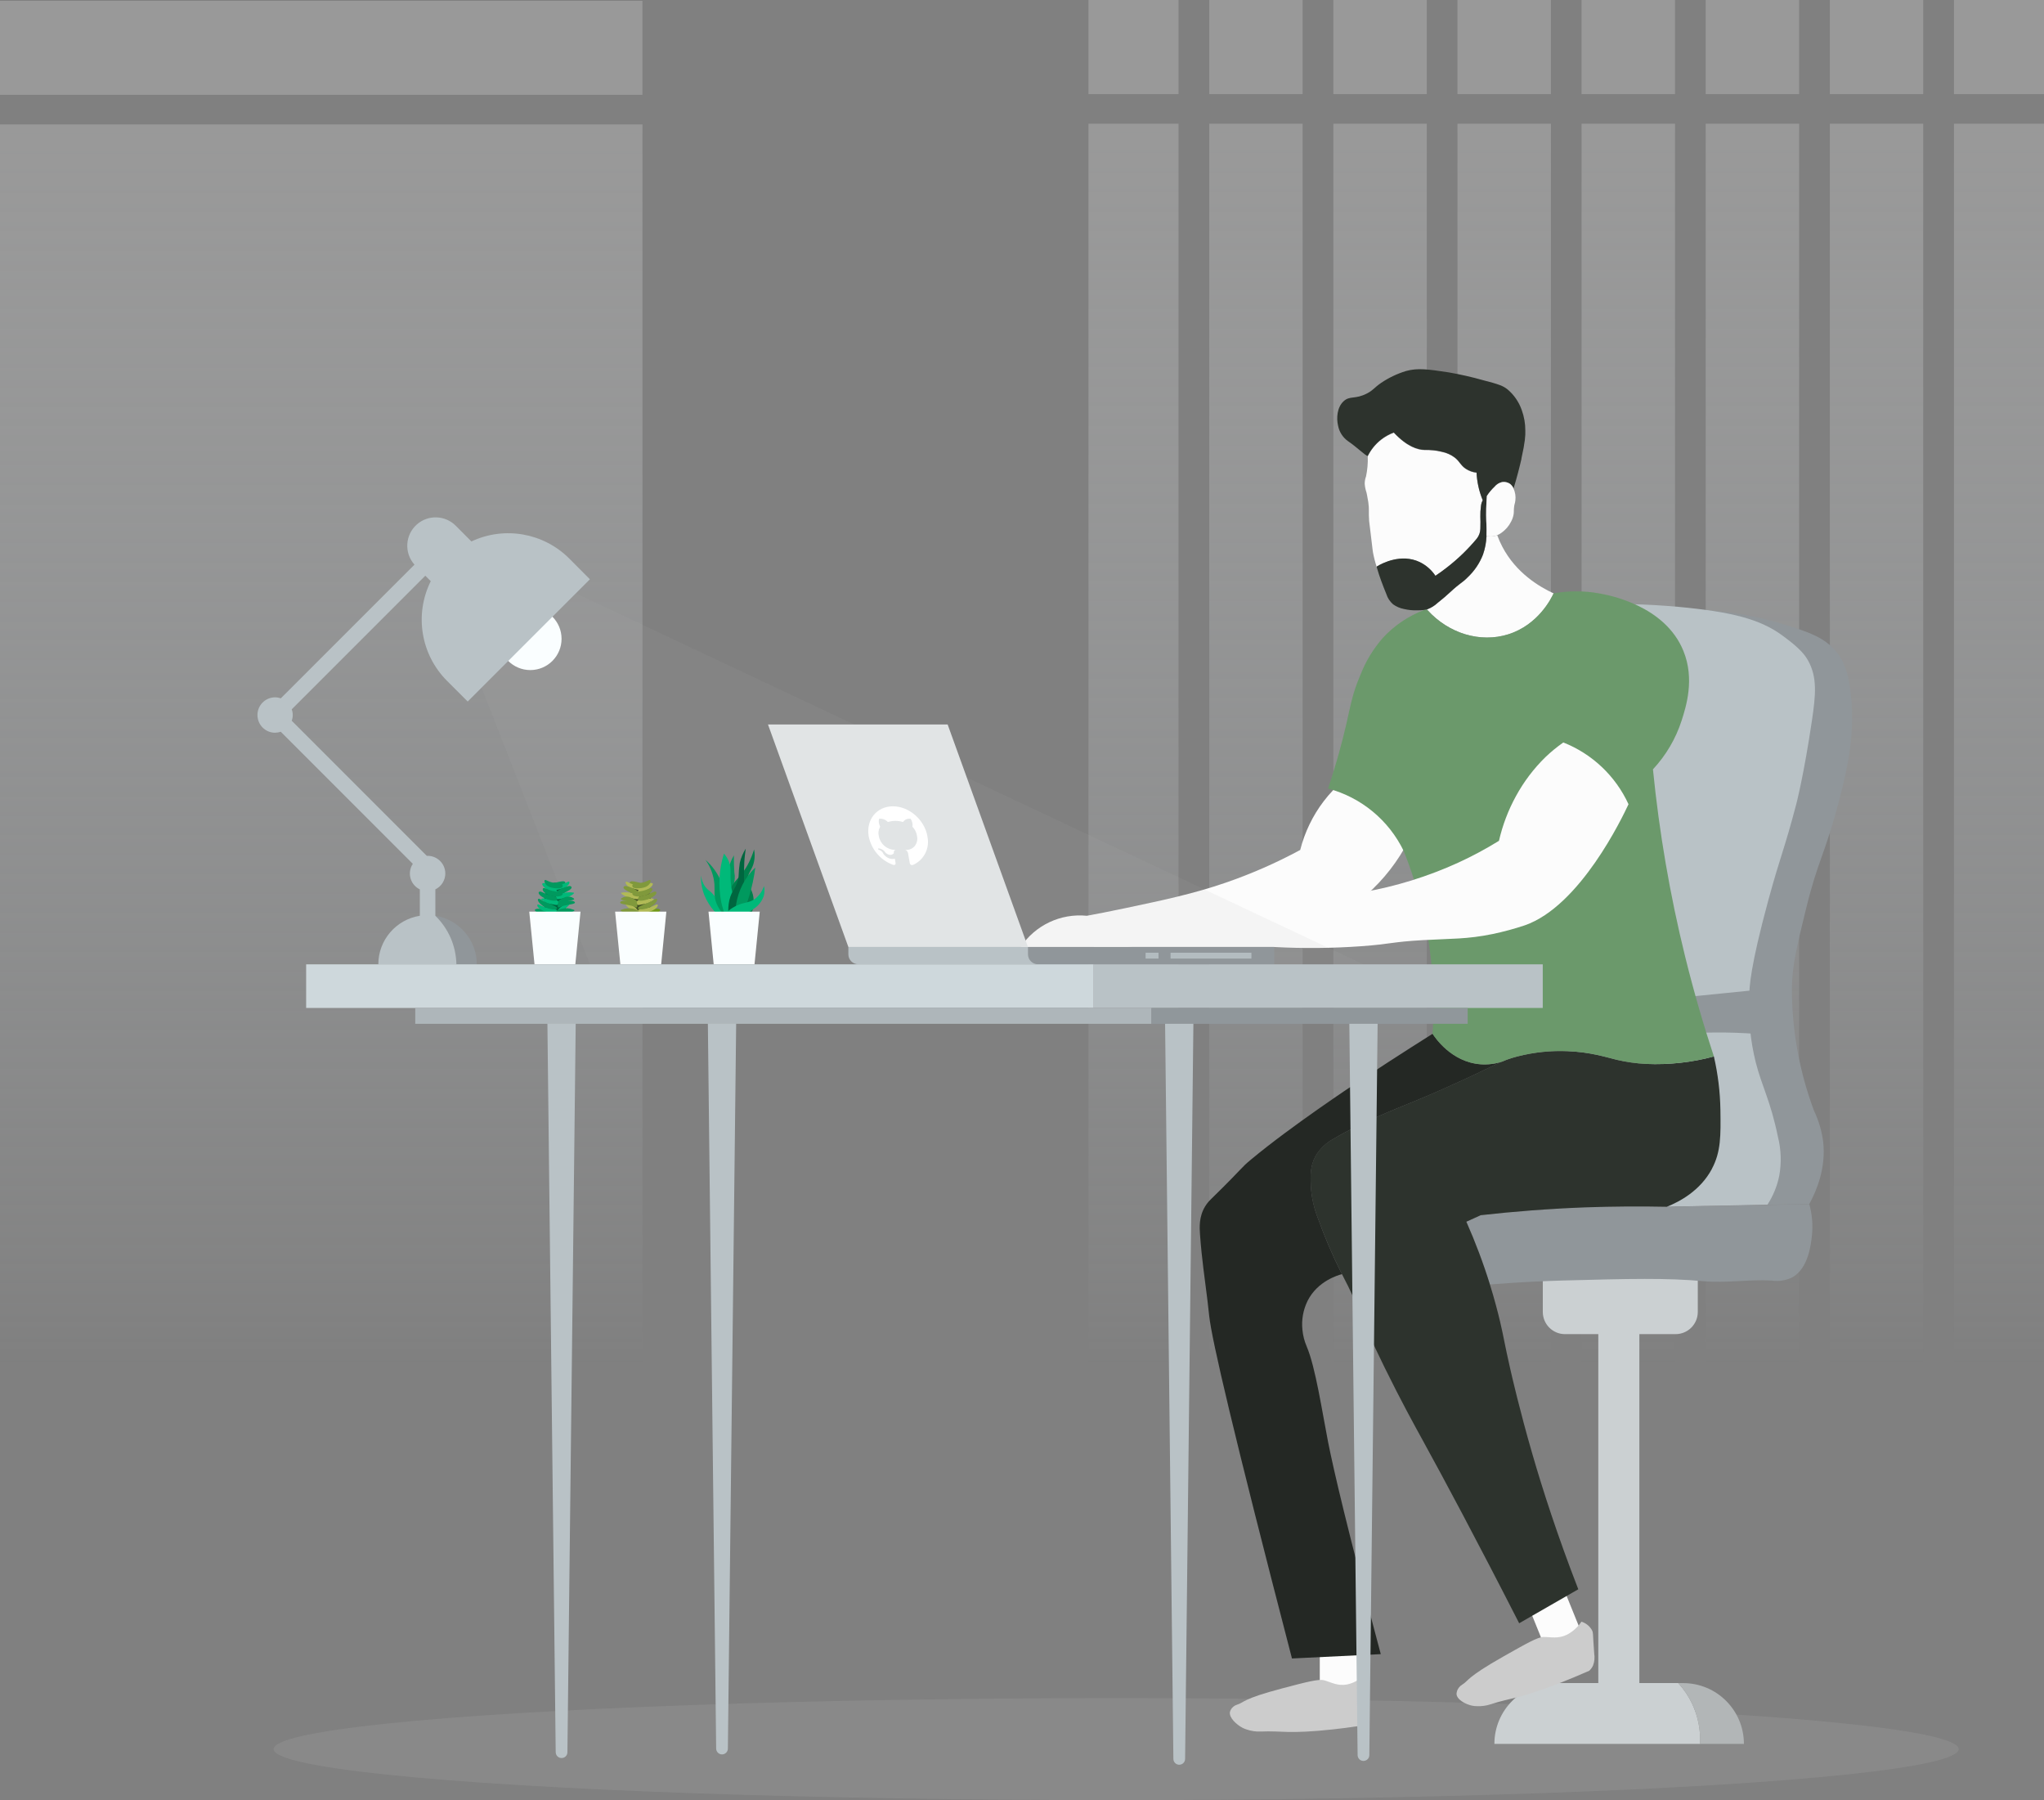 <?xml version="1.0" encoding="UTF-8"?>
<svg id="illustration" xmlns="http://www.w3.org/2000/svg" xmlns:xlink="http://www.w3.org/1999/xlink" viewBox="0 0 429.03 377.73">
  <rect x="0" y="0" width="429.03" height="377.73" fill="#808080" stroke="none"/>
  <defs>
    <style>
      .cls-1 {
        fill: #80993c;
      }

      .cls-2 {
        fill: #fafeff;
      }

      .cls-3 {
        fill: url(#Degradado_sin_nombre_12-3);
      }

      .cls-4 {
        fill: #ced8dc;
      }

      .cls-5 {
        fill: url(#Degradado_sin_nombre_12-4);
      }

      .cls-6 {
        fill: #fcfcfc;
      }

      .cls-7 {
        fill: #b2b6b7;
      }

      .cls-8 {
        fill: #b9c2c6;
      }

      .cls-9 {
        fill: url(#Degradado_sin_nombre_11);
      }

      .cls-10 {
        fill: url(#Degradado_sin_nombre_12-8);
      }

      .cls-11 {
        fill: #90969a;
      }

      .cls-12 {
        fill: #242824;
      }

      .cls-13 {
        fill: #007f4b;
      }

      .cls-14 {
        fill: #fff;
      }

      .cls-15 {
        fill: #2d332d;
      }

      .cls-16 {
        opacity: .5;
      }

      .cls-16, .cls-17, .cls-18 {
        fill: #b2b2b2;
        isolation: isolate;
      }

      .cls-19 {
        fill: #b1ba56;
      }

      .cls-20 {
        fill: #6b996b;
      }

      .cls-21 {
        fill: #00663f;
      }

      .cls-22 {
        fill: #00995e;
      }

      .cls-17 {
        opacity: .2;
      }

      .cls-18 {
        opacity: .1;
      }

      .cls-23 {
        fill: #719919;
      }

      .cls-24 {
        fill: url(#Degradado_sin_nombre_12-5);
      }

      .cls-25 {
        fill: #ccc;
      }

      .cls-26 {
        fill: url(#Degradado_sin_nombre_12-2);
      }

      .cls-27 {
        fill: url(#Degradado_sin_nombre_12-7);
      }

      .cls-28 {
        fill: #00b979;
      }

      .cls-29 {
        fill: #b3bcc0;
      }

      .cls-30 {
        fill: #aeb6ba;
      }

      .cls-31 {
        fill: #404f23;
      }

      .cls-32 {
        fill: #e1e4e5;
      }

      .cls-33 {
        fill: #90979b;
      }

      .cls-34 {
        fill: url(#Degradado_sin_nombre_12-6);
      }

      .cls-35 {
        fill: #cbd0d2;
      }

      .cls-36 {
        fill: url(#Degradado_sin_nombre_12);
      }
    </style>
    <linearGradient id="Degradado_sin_nombre_11" data-name="Degradado sin nombre 11" x1="67.42" y1="333.61" x2="67.42" y2="73.05" gradientTransform="translate(0 359.72) scale(1 -1)" gradientUnits="userSpaceOnUse">
      <stop offset="0" stop-color="#b2b2b2" stop-opacity=".5"/>
      <stop offset="1" stop-color="#dae1e5" stop-opacity="0"/>
    </linearGradient>
    <linearGradient id="Degradado_sin_nombre_12" data-name="Degradado sin nombre 12" x1="237.92" y1="333.76" x2="237.92" y2="73.05" gradientTransform="translate(0 359.72) scale(1 -1)" gradientUnits="userSpaceOnUse">
      <stop offset="0" stop-color="#b2b2b2" stop-opacity=".5"/>
      <stop offset="1" stop-color="#dae1e5" stop-opacity="0"/>
    </linearGradient>
    <linearGradient id="Degradado_sin_nombre_12-2" data-name="Degradado sin nombre 12" x1="263.62" x2="263.62" xlink:href="#Degradado_sin_nombre_12"/>
    <linearGradient id="Degradado_sin_nombre_12-3" data-name="Degradado sin nombre 12" x1="289.68" x2="289.68" xlink:href="#Degradado_sin_nombre_12"/>
    <linearGradient id="Degradado_sin_nombre_12-4" data-name="Degradado sin nombre 12" x1="315.73" x2="315.73" xlink:href="#Degradado_sin_nombre_12"/>
    <linearGradient id="Degradado_sin_nombre_12-5" data-name="Degradado sin nombre 12" x1="341.78" x2="341.78" xlink:href="#Degradado_sin_nombre_12"/>
    <linearGradient id="Degradado_sin_nombre_12-6" data-name="Degradado sin nombre 12" x1="367.83" x2="367.83" xlink:href="#Degradado_sin_nombre_12"/>
    <linearGradient id="Degradado_sin_nombre_12-7" data-name="Degradado sin nombre 12" x1="393.88" x2="393.88" xlink:href="#Degradado_sin_nombre_12"/>
    <linearGradient id="Degradado_sin_nombre_12-8" data-name="Degradado sin nombre 12" x1="419.58" x2="419.58" xlink:href="#Degradado_sin_nombre_12"/>
  </defs>
  <g>
    <rect class="cls-9" y="26.11" width="134.85" height="260.56"/>
    <rect class="cls-16" y=".17" width="134.85" height="19.73"/>
  </g>
  <g>
    <rect class="cls-36" x="228.47" y="25.96" width="18.9" height="260.71"/>
    <rect class="cls-26" x="253.82" y="25.96" width="19.6" height="260.71"/>
    <rect class="cls-3" x="279.87" y="25.96" width="19.61" height="260.71"/>
    <rect class="cls-5" x="305.92" y="25.96" width="19.61" height="260.71"/>
    <rect class="cls-24" x="331.97" y="25.96" width="19.61" height="260.71"/>
    <rect class="cls-34" x="358.02" y="25.96" width="19.61" height="260.71"/>
    <rect class="cls-27" x="384.08" y="25.96" width="19.6" height="260.71"/>
    <rect class="cls-10" x="410.13" y="25.96" width="18.9" height="260.71"/>
    <rect class="cls-16" x="228.47" width="18.9" height="19.75"/>
    <rect class="cls-16" x="253.82" width="19.6" height="19.75"/>
    <rect class="cls-16" x="279.87" width="19.61" height="19.75"/>
    <rect class="cls-16" x="305.92" width="19.61" height="19.75"/>
    <rect class="cls-16" x="331.97" width="19.61" height="19.75"/>
    <rect class="cls-16" x="358.02" width="19.61" height="19.75"/>
    <rect class="cls-16" x="384.08" width="19.6" height="19.75"/>
    <rect class="cls-16" x="410.13" width="18.9" height="19.75"/>
  </g>
  <ellipse class="cls-17" cx="234.28" cy="367.04" rx="176.84" ry="10.7"/>
  <g>
    <path class="cls-35" d="M323.82,266.8h32.54v8.5c0,2.58-2.09,4.66-4.66,4.66h-23.21c-2.58,0-4.66-2.09-4.66-4.66v-8.5h0Z"/>
    <path class="cls-11" d="M358.85,128.1c5.05.35,10.04,1.26,14.89,2.72,5.77,1.75,9.4,2.9,11.98,6.31,1.3,1.72,2.36,4.04,2.83,9.23.69,7.52-.49,13.91-2.56,21.76-3.08,11.65-4.35,12.17-6.86,22.4-2,8.13-2.99,12.19-3.02,17.09.03,8.71,1.6,17.35,4.66,25.5.99,2.08,1.64,4.3,1.92,6.58.57,5.39-1.31,9.99-2.93,12.98l-8.78.14-11.79-45.66c-2.65-24.68-5.3-49.36-7.95-74.04l7.6-5.01Z"/>
    <path class="cls-8" d="M331.78,126.94c6.86-.36,13.73-.22,20.57.41,11.08,1.03,17.11,2.57,21.8,6.03,2.84,2.1,4.4,3.51,5.35,5.21,1.96,3.53,1.63,7.15.82,12.61-1.7,11.5-3.29,17.55-3.29,17.55-2.61,9.93-3.23,10.48-5.9,20.29-3.73,13.75-3.94,17.94-3.98,20.16-.2,4.61.26,9.23,1.37,13.71,1.34,5.22,3.08,7.99,4.66,15.63.68,2.69.77,5.5.27,8.23-.44,2.15-1.28,4.19-2.47,6.03l-21.12.41c-6.03-42.1-12.07-84.19-18.1-126.29Z"/>
    <path class="cls-11" d="M380.32,259.26c-.2,1.83-.72,6.86-4.11,8.78-1.36.67-2.89.9-4.39.67-4.7-.27-9.43.56-14.13.15-7.97-.72-15.4-.53-29.75-.15-3.64.11-8.84.32-15.2.83-1.4-4.48-3.05-8.88-4.95-13.17,1.01-.45,2.01-.91,3.02-1.37,6.84-.77,14.17-1.35,21.94-1.64,5.97-.22,11.69-.25,17.13-.13l29.89-.55c.59,2.14.78,4.38.55,6.59Z"/>
    <rect class="cls-35" x="335.48" y="278.32" width="8.62" height="74.87"/>
    <path class="cls-35" d="M356.83,365.94h-43.16c0-7.04,5.71-12.75,12.76-12.76h25.83c1.18,1.29,2.17,2.76,2.92,4.34,1.23,2.63,1.8,5.52,1.66,8.41Z"/>
    <path class="cls-7" d="M356.83,365.94c.14-2.9-.43-5.79-1.66-8.41-.75-1.58-1.73-3.05-2.92-4.34h1.05c7.04,0,12.75,5.71,12.74,12.76h-9.22Z"/>
    <path class="cls-11" d="M367.63,207.84l-28.87,2.91c-4.76.48-8.61,4.08-9.42,8.79-.55,3.19-1.03,6.56-1.41,10.09-.93,8.74-1.11,17.55-.55,26.33l9.05-.27c-1.25-7.98-1.62-16.07-1.1-24.13.19-2.87.48-5.61.85-8.19.3-2.06,1.81-3.73,3.83-4.23,3.87-.98,7.81-1.69,11.78-2.11,5.63-.47,11.3-.49,16.93-.07-1.01-2.83-.09-6.28-1.1-9.12Z"/>
  </g>
  <g>
    <rect class="cls-6" x="277.02" y="345.19" width="9.16" height="11.61"/>
    <rect class="cls-6" x="322.1" y="334.85" width="8.25" height="9.15" transform="translate(-103.47 147.09) rotate(-22.02)"/>
    <path class="cls-25" d="M277.94,352.6c-1.14-.32-3.69.35-8.79,1.69-8.56,2.25-7.95,2.97-9.51,3.43-.28.08-.54.22-.76.41-.35.28-.6.67-.72,1.1-.23,1.2,1.38,2.68,2.65,3.34.24.12.5.23.76.32,1.02.36,2.1.52,3.18.46,4.21-.2,5.66.58,15.12-.46,1.42-.16,3.47-.4,5.95-.78.13-3.49.25-6.98.38-10.47-.95.91-2.13,1.54-3.41,1.83-2,.39-3.32-.44-4.85-.87Z"/>
    <path class="cls-25" d="M334.62,346.99c-.33-4.18-.13-4.35-.54-5.03-.49-.8-1.25-1.39-2.14-1.66-.76,1.14-1.8,2.08-3.02,2.72-1.9.93-3.36.48-4.95.49-1.19,0-3.58,1.36-8.35,4.06-8.02,4.54-7.28,5.08-8.73,5.95-.26.16-.49.36-.67.61-.29.36-.46.8-.5,1.27,0,1.23,1.88,2.23,3.26,2.52.27.05.54.09.81.1,1.09.07,2.19-.07,3.23-.43,4.11-1.35,5.7-.99,14.83-4.6,1.37-.54,3.35-1.34,5.72-2.39.35-.32.63-.7.82-1.14.29-.79.37-1.64.23-2.47Z"/>
    <path class="cls-15" d="M359.33,245.28c-2.47,4.62-6.82,6.89-9.46,7.95-5.45-.11-11.16-.09-17.13.13-7.78.29-15.1.87-21.94,1.64-1.01.47-2.01.92-3.02,1.37,1.9,4.29,3.56,8.69,4.95,13.17.94,3.03,1.64,5.69,2.17,7.95.76,3.24.88,4.42,2.06,9.6.34,1.51,2.02,8.85,4.66,17.96,2.15,7.43,5.26,17.12,9.66,28.45-.81.47-1.63.93-2.44,1.4-2.4,1.39-4.81,2.77-7.22,4.15-.91.54-1.83,1.05-2.75,1.58-9.15-17.91-15.76-30.23-20.2-38.31-1.84-3.35-4.59-8.33-8.05-15.37-6.06-12.33-4.82-11.72-8.95-19.59h-.01c-.07-.13-.15-.28-.22-.43-1.82-3.65-3.42-7.41-4.8-11.25-.87-2.19-1.38-4.5-1.51-6.86-.1-1.88-.18-4.04.96-6.17.91-1.57,2.24-2.86,3.84-3.7,6.1-3.58,12.82-6.17,17.15-7.95,3.18-1.31,6.33-2.71,8.56-3.73,1.96-.88,3.23-1.48,3.23-1.48,3.12-1.46,4.83-2.35,6.35-3,.02,0,.03,0,.05-.01.5-.22.98-.4,1.48-.58.01,0,.02-.01.04-.01.52-.17,1.07-.34,1.68-.5,3.49-.9,7.09-1.27,10.69-1.1,4.72.2,7.73,1.2,10.14,1.79,2.06.49,4.16.78,6.27.88,4.77.2,9.55-.32,14.17-1.57.85,3.69,1.31,7.45,1.37,11.23.07,5.34.13,8.76-1.79,12.35Z"/>
    <path class="cls-12" d="M315.23,222.8c-1.52.65-3.24,1.55-6.35,3,0,0-1.26.6-3.23,1.48-2.23,1.02-5.38,2.42-8.56,3.73-4.33,1.78-11.05,4.37-17.15,7.95-1.6.85-2.93,2.13-3.84,3.7-1.14,2.13-1.05,4.29-.96,6.17.13,2.35.64,4.67,1.51,6.86,1.37,3.84,2.97,7.6,4.8,11.25.07.15.15.29.22.43-.77.21-5.1,1.42-7.21,5.6-.92,1.87-1.3,3.96-1.09,6.03.11,1.23.42,2.44.91,3.57,1.85,4.34,3.25,13.76,4.48,20.02,1.19,6,4,18.07,11.06,44.52-6.22.31-12.43.61-18.64.91-12.35-47.55-16.83-66.89-17.37-71.85-.05-.43-.16-1.52-.37-3.29-.56-4.61-1.19-8.62-1.56-13.81-.11-1.45-.25-3.78,1.09-5.94.33-.54.73-1.03,1.19-1.47,7.53-7.38,6.02-6.34,8.5-8.4,8.41-7,21.76-15.82,21.76-15.82,4.19-2.77,9.71-6.37,16.28-10.51.45.71,3.9,5.94,10.06,6.4,1.51.11,3.03-.07,4.48-.54Z"/>
    <path class="cls-6" d="M282.05,163.73c-1.56,1.3-2.97,2.78-4.2,4.39-2.32,3.04-4,6.53-4.94,10.24-5.01,2.71-10.24,5-15.63,6.86-6.75,2.32-12.8,3.6-20.84,5.3-3.48.74-6.37,1.29-8.32,1.65-5.49-.55-10.83,1.97-13.89,6.56h22.58l50-10.95c3.65-3.22,6.66-7.09,8.87-11.43l-13.62-12.62Z"/>
    <path class="cls-6" d="M326.11,124.52c-.48,1.02-3.2,6.6-9.51,8.59-5.86,1.85-12.53-.15-16.97-5.08h-.01s-.09-.09-.13-.15c.07-.02.16-.05.23-.07.76-.3,1.46-.75,2.06-1.31,1.1-.9,1.66-1.34,2.48-2.11,2.44-2.26,2.56-1.96,3.8-3.23,1.42-1.33,2.52-2.97,3.23-4.78.44-1.26.69-2.58.74-3.91.56.14,1.14.14,1.7.02.18-.05.36-.1.54-.17.3.83.66,1.64,1.07,2.42,2.87,5.48,7.74,8.38,10.78,9.79Z"/>
    <path class="cls-20" d="M359.75,221.69c-4.61,1.25-9.39,1.77-14.17,1.57-2.11-.1-4.21-.4-6.27-.88-2.42-.59-5.42-1.59-10.14-1.79-3.6-.17-7.2.21-10.69,1.1-.61.16-1.17.33-1.68.5-.01,0-.02.01-.04.01-.5.17-.98.36-1.48.58-.01,0-.03.01-.05.01-1.44.47-2.96.65-4.48.54-6.16-.47-9.6-5.69-10.06-6.4.89-13.06-1.17-26.15-6.03-38.3-3.13-6.5-8.94-11.31-15.91-13.16,1.9-5.63,3.09-10.28,3.84-13.53.93-4.05,1.32-6.54,2.93-10.24,1.11-2.88,2.71-5.54,4.75-7.86,2.39-2.58,5.34-4.57,8.62-5.83.17-.07.34-.15.53-.21l.07.07c.04.05.09.1.13.15,4.44,4.93,11.11,6.93,16.97,5.08,6.3-1.99,9.03-7.57,9.51-8.59,3.14-.56,6.36-.56,9.51,0,1.96.34,13.83,2.48,17.73,12.07,2.42,5.92.56,11.72-.37,14.62-1.23,3.82-3.29,7.31-6.02,10.24,1.32,13.25,3.57,26.38,6.76,39.31,1.84,7.44,3.88,14.42,6.03,20.94Z"/>
    <path class="cls-6" d="M328.14,155.8c-1.33.93-2.59,1.96-3.77,3.09-2.45,2.4-4.53,5.15-6.17,8.16-1.62,2.95-2.82,6.11-3.57,9.39-2.76,1.7-5.62,3.24-8.57,4.59-6.38,2.91-13.1,4.99-20,6.19-10.95,2.09-29.6,6.18-54.12,11.5h35.51c6.08.33,12.17.27,18.24-.16,6.39-.46,6.29-.9,12.98-1.28,5.99-.34,9.21-.17,14.63-1.28,2.29-.48,4.55-1.09,6.76-1.83,11.59-4.03,20.45-22.6,21.76-25.41-2.72-5.92-7.63-10.57-13.69-12.96h0Z"/>
    <path class="cls-6" d="M310.86,106.24c-.11.73-.15,1.46-.13,2.2.02.63.04,1.48,0,2.58-.02.74-.29,1.46-.75,2.04-1.85,2.22-3.93,4.24-6.21,6.01-.83.66-1.66,1.25-2.47,1.79-.82-1.24-1.95-2.23-3.29-2.88-3.91-1.86-7.91.27-8.88.85-.03.01-.05.03-.07.05l-.1.06c-.33-1-.59-2.02-.78-3.05-.09-.5-.01-.13-.47-3.84-.29-2.29-.29-2.27-.33-2.72-.15-2,.06-2.35-.18-3.97-.21-1.34-.38-2.02-.38-2.02-.2-.59-.33-1.2-.37-1.83,0-.53.09-1.05.28-1.55.29-1.39.41-2.8.36-4.22.67-1.35,1.63-2.53,2.82-3.46.8-.62,1.7-1.12,2.65-1.47,2.77,2.94,4.97,3.62,6.49,3.65,1.2-.04,2.4.08,3.57.37,1.03.2,2,.64,2.83,1.29.96.81,1.14,1.57,2.2,2.28.68.45,1.47.74,2.28.82.09,1.86.48,3.69,1.15,5.42.05.13.1.26.15.38-.21.38-.33.8-.37,1.24Z"/>
    <path class="cls-15" d="M319.35,96.28c-.37,1.62-.9,3.74-1.66,6.23-.16-.38-.41-.72-.74-.98-.49-.34-1.1-.47-1.69-.37-.61.15-1.15.49-1.55.98-.61.58-1.16,1.23-1.62,1.94,0,.07-.01.14-.01.21,0,.05-.01.1-.01.15-.02.39-.15,1.77-.13,3.65,0,.96.04,1.47.06,1.97.01.2.02.39.02.61.01.12.01.25.01.37v.22c0,.36,0,.76-.02,1.2-.05,1.33-.3,2.65-.74,3.91-.7,1.82-1.81,3.45-3.23,4.78-1.24,1.26-1.36.97-3.8,3.23-.82.77-1.37,1.21-2.48,2.11-.6.56-1.3,1.01-2.06,1.31-.07.02-.15.05-.25.07-.2.06-.4.1-.6.13-.43.05-.86.07-1.29.07-.97.04-1.95-.06-2.89-.28-.82-.16-1.59-.49-2.27-.98-.65-.57-1.14-1.3-1.4-2.12-.37-.93-.75-1.85-1.09-2.8-.34-.93-.65-1.86-.92-2.82-.02-.07-.05-.2.06-.23.02-.02.05-.04.07-.05.97-.58,4.97-2.71,8.88-.85,1.33.65,2.47,1.65,3.29,2.88.81-.54,1.63-1.13,2.47-1.79,2.28-1.77,4.36-3.79,6.21-6.01.46-.58.73-1.29.75-2.04.04-1.09.02-1.95,0-2.58-.02-.73.03-1.47.13-2.2.03-.43.16-.86.37-1.24-.05-.12-.1-.25-.15-.38-.67-1.73-1.06-3.56-1.15-5.42-.82-.09-1.6-.37-2.28-.82-1.05-.71-1.24-1.47-2.2-2.28-.83-.64-1.8-1.09-2.83-1.29-1.17-.29-2.37-.41-3.57-.37-1.52-.04-3.72-.71-6.49-3.65-.95.35-1.85.85-2.65,1.47-1.19.93-2.15,2.11-2.82,3.46-.32.09-2.31-1.88-4.13-3.1-1.1-.78-1.86-1.96-2.1-3.29-.36-1.52-.23-3.83,1.19-5.11,1.3-1.2,2.39-.31,4.93-1.64,1.32-.7,1.39-1.13,2.93-2.2,1.6-1.08,3.35-1.91,5.2-2.48,2.49-.69,4.65-.37,8.97.28,2.43.42,4.85.97,7.22,1.64,3.39.87,4.22,1.21,5.11,1.91,1.39,1.16,2.43,2.68,3.02,4.39.5,1.38.75,2.84.74,4.3.03.96-.02,2.27-.82,5.85Z"/>
    <path class="cls-6" d="M318.07,105c-.06.69-.2.64-.28,1.5-.07.71,0,.93-.1,1.5-.09.49-.26.97-.49,1.41-.47.95-1.17,1.77-2.04,2.39-.28.2-.58.37-.9.51h-.01c-.18.08-.36.14-.54.18-.56.12-1.15.11-1.7-.02.02-.44.02-.85.02-1.2v-.22c0-.12,0-.25-.01-.37,0-.22-.01-.42-.02-.61-.02-.5-.06-1.02-.06-1.97-.01-1.89.11-3.26.13-3.65,0-.05.01-.1.01-.15,0-.07,0-.14.01-.21.46-.71,1-1.36,1.62-1.94.39-.49.94-.83,1.55-.98.59-.1,1.2.03,1.69.37.33.26.58.6.74.98.35.78.49,1.64.38,2.49Z"/>
  </g>
  <g>
    <polygon class="cls-18" points="101.07 144.28 120.84 124.52 286.18 202.36 123.82 202.36 101.07 144.28"/>
    <circle class="cls-2" cx="111.31" cy="134.05" r="6.56"/>
    <path class="cls-11" d="M100.08,202.35h-4.29c-.06-3.85-1.65-7.51-4.42-10.19,5.01.8,8.7,5.12,8.71,10.19Z"/>
    <path class="cls-8" d="M90.41,121.95l-1.14-1.14-28.04,28.04c.29.77.29,1.62,0,2.39l28.36,28.36c.06,0,.11-.01.16-.01,2.05,0,3.71,1.65,3.72,3.7,0,1.42-.81,2.72-2.09,3.34v5.54c2.76,2.68,4.35,6.34,4.42,10.19h-16.39c0-5.07,3.7-9.39,8.71-10.19v-5.54c-1.84-.89-2.6-3.09-1.72-4.93.07-.15.15-.29.25-.43l-27.72-27.72c-.38.13-.78.2-1.19.21-2.05,0-3.71-1.68-3.7-3.73,0-2.04,1.66-3.69,3.7-3.7.41,0,.81.08,1.19.22l28.07-28.06c-2.19-2.45-1.98-6.22.47-8.41,2.36-2.11,5.95-2,8.19.24l3.29,3.3c6.91-3.25,15.11-1.82,20.52,3.57l4.35,4.37-25.65,25.65-4.35-4.35c-5.5-5.51-6.87-13.91-3.41-20.89Z"/>
  </g>
  <g>
    <g>
      <path class="cls-22" d="M152.68,187.07c-.58-.19-.36-2.76.16-4.65.28-1.02.68-2,1.2-2.93-.02,1.54.04,2.76.1,3.61.18.89.1,1.81-.21,2.66-.29.63-.9,1.42-1.25,1.31Z"/>
      <path class="cls-28" d="M151.32,192.19c-.41.24-2.44-1.79-3.45-4.28-.54-1.34-.79-2.79-.73-4.23.07.8.34,1.58.78,2.25.3.42.67.8,1.1,1.1,1.89,1.48,2.75,4.9,2.3,5.17Z"/>
      <path class="cls-13" d="M155.66,194.28c-1.41,0-3.6-4.43-2.4-7.63.72-1.92,2.29-2.42,3.92-5.64.45-.89.81-1.82,1.1-2.77.16.83.16,1.68,0,2.51-.35,1.78-1.24,2.27-1.36,3.66-.12,1.4.71,1.81,1.1,3.29.75,2.89-1.07,6.58-2.35,6.58Z"/>
      <path class="cls-22" d="M152.21,191.88c-.44.15-1.38-1.22-1.83-2.35-.6-1.51-.33-2.57-.42-3.97-.15-1.85-.8-3.62-1.88-5.12.68.59,1.29,1.26,1.83,1.99,2.89,3.94,3.09,9.19,2.3,9.46Z"/>
      <path class="cls-28" d="M152.7,192.29c-.65,0-1.15-2.25-1.31-2.98-.67-3.39-.48-6.89.57-10.19.45.51.8,1.09,1.05,1.72.59,1.55.13,2.36.44,4.91.23,1.86.53,1.95.48,3.19-.07,1.56-.64,3.34-1.22,3.34Z"/>
      <path class="cls-21" d="M153.46,193.29c-.55-.11-.82-2.39-.37-4.39.52-2.27,1.59-2.51,1.93-4.91.03-.98.11-1.96.26-2.93.25-1.06.67-2.06,1.25-2.98-.1.68-.24,1.71-.31,2.98-.07,1.15-.04,1.75-.05,2.77.02,1.49-.09,2.97-.31,4.44-.46,2.5-1.77,5.14-2.4,5.02Z"/>
      <path class="cls-22" d="M154.72,193.44c-.46-.1-.39-2.33-.21-3.66.46-2.95,1.87-5.67,4.02-7.73-.09.75-.25,1.82-.52,3.08-.87,4.01-2.61,8.46-3.29,8.31Z"/>
      <path class="cls-28" d="M150.95,193.76c-.33-.55,1.61-2.93,4.13-3.92,1.41-.55,2.35-.41,3.5-1.31.83-.68,1.45-1.59,1.78-2.61.15.69.13,1.41-.05,2.09-.38,1.13-1.14,2.09-2.14,2.72-2.69,1.99-6.81,3.72-7.21,3.03Z"/>
      <polygon class="cls-2" points="158.37 191.3 149.8 191.3 148.71 191.3 149.8 202.33 158.37 202.33 159.47 191.3 158.37 191.3"/>
    </g>
    <g>
      <ellipse class="cls-21" cx="116.51" cy="189.46" rx="2.31" ry="4.22"/>
      <path class="cls-22" d="M118.64,185.16c-.1-.28-.45-.3-1.5-.07s-1.83.66-1.73.93,1.03.3,2.09.07,1.24-.66,1.15-.93Z"/>
      <path class="cls-28" d="M119.56,189.39c-.23-.22-.52.04-1.37.59s-1.36,1.17-1.13,1.39.52-.04,1.37-.59,1.36-1.17,1.13-1.39Z"/>
      <path class="cls-28" d="M119.51,185.11c-.13-.36-.6.25-1.74.51s-1.97.76-1.84,1.12.8,0,1.94-.26,1.76-1.01,1.64-1.37Z"/>
      <path class="cls-22" d="M120.67,189.35c-.13-.36-1.16-.44-2.31-.18s-1.38.76-1.26,1.12.22,0,1.36-.26,2.33-.32,2.2-.68Z"/>
      <path class="cls-22" d="M119.95,186.13c-.21-.33-.66-.26-1.72.17s-1.75,1.05-1.54,1.38.42.19,1.48-.23,1.99-.98,1.78-1.32Z"/>
      <path class="cls-28" d="M120.35,187.32c-.65-.12-1.31-.1-1.96.04-1.15.26-1.97.76-1.84,1.12s.87.21,2.01-.05,2.36-1.12,1.78-1.12Z"/>
      <path class="cls-22" d="M120.28,190.86c-.74-.28-1.54-.34-2.31-.18-1.15.26-1.38.76-1.26,1.12s.87.21,2.01-.05,2.47-.7,1.55-.89Z"/>
      <path class="cls-22" d="M120.31,188.44c-.6-.37-1.35-.39-1.97-.06-1.06.44-1.73,1.06-1.52,1.39s.74-.03,1.79-.47,2.47-.4,1.69-.87Z"/>
      <ellipse class="cls-22" cx="114.18" cy="191.35" rx=".53" ry="1.96" transform="translate(-97 262.45) rotate(-77.78)"/>
      <ellipse class="cls-28" cx="115.41" cy="186.38" rx=".56" ry="1.84" transform="translate(-103.8 187.9) rotate(-58.63)"/>
      <path class="cls-28" d="M116.94,191.14c-.13.36-1.16.44-2.31.18s-1.98-1.06-1.85-1.42.81.3,1.96.56,2.33.32,2.2.68Z"/>
      <path class="cls-22" d="M118.1,187.65c-.16.45-1.22.61-2.37.35s-1.96-1.04-1.8-1.49.84.16,1.98.42,2.35.27,2.19.72Z"/>
      <path class="cls-22" d="M116.93,190.63c-.21.33-1.25.26-2.31-.17s-1.9-1.43-1.69-1.76.57.19,1.63.62,2.58.98,2.36,1.32Z"/>
      <path class="cls-28" d="M117.13,189.54c-.13.36,0,.49-1.14.23-.83-.11-1.62-.44-2.29-.93-.29-.25.15-.45,1.29-.19s2.45,0,2.13.89Z"/>
      <path class="cls-22" d="M118.06,186.08c-.13.36-1.16.44-2.31.18s-1.58-1.14-1.45-1.49.48.16,1.63.42,2.45,0,2.13.89Z"/>
      <path class="cls-22" d="M116.92,188.8c-.1.37-1.25.24-2.31-.19s-1.73-1.06-1.52-1.39.74.03,1.79.47,2.27.25,2.03,1.12Z"/>
      <polygon class="cls-2" points="120.76 191.3 112.19 191.3 111.09 191.3 112.19 202.33 120.76 202.33 121.85 191.3 120.76 191.3"/>
    </g>
    <g>
      <path class="cls-31" d="M132.02,189.46c0,2.33,1.04,4.22,2.31,4.22s2.31-1.89,2.31-4.22-1.04-3.98-2.31-3.98-2.31,1.65-2.31,3.98Z"/>
      <path class="cls-1" d="M132.2,185.16c.1-.28.45-.3,1.5-.07s1.83.66,1.73.93-1.03.3-2.09.07-1.24-.66-1.15-.93Z"/>
      <path class="cls-19" d="M131.37,189.54c.23-.22.71.03,1.56.58s1.17,1.18.94,1.4-.52-.04-1.37-.59-1.36-1.17-1.13-1.39Z"/>
      <path class="cls-19" d="M131.33,185.11c.13-.36.6.25,1.74.51s1.97.76,1.84,1.12-.8,0-1.94-.26-1.77-1.01-1.64-1.37Z"/>
      <path class="cls-1" d="M130.17,189.35c.13-.36,1.16-.44,2.31-.18s1.38.76,1.26,1.12-.22,0-1.36-.26-2.33-.32-2.2-.68Z"/>
      <path class="cls-1" d="M130.89,186.13c.21-.33.66-.26,1.72.17s1.75,1.05,1.54,1.38-.42.19-1.48-.23-1.99-.98-1.78-1.32Z"/>
      <path class="cls-19" d="M130.49,187.32c.65-.12,1.31-.1,1.96.04,1.15.26,1.97.76,1.84,1.12s-.87.21-2.01-.05-2.36-1.12-1.78-1.12Z"/>
      <path class="cls-1" d="M130.55,190.86c.74-.28,1.54-.34,2.31-.18,1.15.26,1.38.76,1.26,1.12s-.87.21-2.01-.05-2.47-.7-1.55-.89Z"/>
      <path class="cls-1" d="M130.53,188.44c.6-.37,1.35-.39,1.97-.06,1.06.44,1.73,1.06,1.52,1.39s-.74-.03-1.79-.47-2.47-.4-1.69-.87Z"/>
      <ellipse class="cls-23" cx="136.65" cy="191.35" rx="1.96" ry=".53" transform="translate(-37.4 33.26) rotate(-12.22)"/>
      <ellipse class="cls-19" cx="135.43" cy="186.37" rx="1.84" ry=".56" transform="translate(-77.22 97.73) rotate(-31.37)"/>
      <path class="cls-19" d="M133.9,191.14c.13.36,1.16.44,2.31.18s1.98-1.06,1.85-1.42-.81.3-1.96.56-2.33.32-2.2.68Z"/>
      <path class="cls-1" d="M132.74,187.65c.16.45,1.22.61,2.37.35s1.96-1.04,1.8-1.49-.84.16-1.98.42-2.35.27-2.19.72Z"/>
      <path class="cls-1" d="M133.9,190.63c.21.33,1.25.26,2.31-.17s1.9-1.43,1.69-1.76-.57.19-1.63.62-2.58.98-2.36,1.32Z"/>
      <path class="cls-19" d="M133.71,189.54c.13.36,0,.49,1.14.23.83-.11,1.62-.44,2.29-.93.29-.25-.15-.45-1.29-.19s-2.45,0-2.13.89Z"/>
      <path class="cls-1" d="M132.77,186.08c.13.36,1.16.44,2.31.18s1.58-1.14,1.45-1.49-.48.16-1.63.42-2.45,0-2.13.89Z"/>
      <path class="cls-1" d="M133.92,188.8c.1.37,1.25.24,2.31-.19s1.73-1.06,1.52-1.39-.74.03-1.79.47-2.27.25-2.03,1.12Z"/>
      <polygon class="cls-2" points="138.78 191.3 130.21 191.3 129.11 191.3 130.21 202.33 138.78 202.33 139.87 191.3 138.78 191.3"/>
    </g>
  </g>
  <g>
    <path class="cls-8" d="M178.07,198.72h51.49v3.63h-49.4c-1.15,0-2.09-.94-2.09-2.09h0v-1.54h0Z"/>
    <path class="cls-11" d="M215.77,198.72h51.69v3.63h-49.6c-1.15,0-2.09-.94-2.09-2.09h0v-1.54h0Z"/>
    <rect class="cls-29" x="240.46" y="199.92" width="2.71" height="1.23"/>
    <rect class="cls-29" x="245.7" y="199.92" width="16.97" height="1.23"/>
    <polygon class="cls-32" points="198.91 152.03 161.2 152.03 178.07 198.72 215.77 198.72 198.91 152.03"/>
    <path class="cls-14" d="M194.66,175.54c.51,2.31-.58,4.67-2.66,5.78-.17.11-.37.19-.57.22-.23-.01-.42-.18-.47-.41l-.37-2.12c-.06-.31-.29-.56-.59-.66,0,0-.02,0-.03,0h0s-.02,0-.02,0h0s.24,0,.24,0c.71.02,1.38-.29,1.83-.84.44-.58.61-1.31.47-2.02-.09-.72-.4-1.39-.9-1.93h0s-.05-.05-.08-.08h0c.05-.25.05-.5,0-.75-.06-.32-.18-.63-.36-.91-.52-.1-1.05.07-1.42.44-.07.07-.14.15-.19.23-.02,0-.03,0-.05-.01-1-.3-2.07-.3-3.07,0-.02,0-.03,0-.05.01-.09-.08-.18-.16-.27-.23-.44-.36-1.01-.52-1.57-.44-.09.29-.1.6-.04.91.05.26.13.51.26.75h0s-.04.05-.05.08h0c-.32.59-.4,1.28-.23,1.93.3,1.6,1.66,2.78,3.29,2.85h.24,0s-.01,0-.02,0h0s-.01,0-.02,0c-.25.09-.4.35-.35.62,0,.06-.02.12-.07.17h0c-.08.07-.17.13-.27.18-.1.05-.21.07-.32.08-.12,0-.24,0-.36-.04-.13-.04-.26-.09-.38-.16-.06-.04-.12-.08-.18-.12-.03-.02-.06-.04-.08-.07l-.04-.04s-.03-.02-.04-.04c-.05-.06-.1-.11-.15-.18-.03-.04-.07-.09-.1-.13-.04-.04-.08-.08-.12-.12-.15-.13-.33-.24-.52-.32-.17-.07-.35-.12-.53-.14-.06-.01-.12.03-.14.09,0,0,0,0,0,0,0,.08.04.16.12.18h0c.15.05.3.12.43.2.13.08.24.18.34.29.02.03.04.05.06.08.02.03.03.05.05.09s.04.08.06.12.06.09.09.14c.02.02.03.04.05.07s.03.04.05.06c.04.04.07.08.11.12.07.08.15.15.23.22.16.14.34.25.54.35.19.09.4.16.61.19.21.03.42.03.62-.01.05,0,.1-.02.15-.03l.16.93c.04.17-.07.34-.23.39-.19.01-.39-.03-.56-.13-2.49-1.01-4.31-3.21-4.85-5.85-.61-3.49,1.67-6.32,5.07-6.33s6.66,2.83,7.26,6.32Z"/>
  </g>
  <g>
    <path class="cls-8" d="M116.64,367.7l-1.74-152.87c-.01-1.64,1.31-2.98,2.95-3,1.63-.01,2.97,1.29,2.99,2.93v.07l-1.74,152.87c0,.68-.56,1.22-1.24,1.21-.67,0-1.21-.55-1.21-1.21h0Z"/>
    <path class="cls-8" d="M150.32,366.93l-1.74-152.11c-.01-1.64,1.31-2.98,2.95-2.99,1.63-.01,2.97,1.29,2.99,2.93v.07l-1.74,152.11c-.01.68-.57,1.22-1.25,1.21-.66-.01-1.19-.54-1.21-1.21Z"/>
    <path class="cls-8" d="M246.29,369.1l-1.74-154.24c-.03-1.64,1.27-3,2.91-3.03s3,1.27,3.03,2.91c0,.02,0,.03,0,.05v.07l-1.74,154.24c0,.68-.56,1.22-1.24,1.22-.67,0-1.21-.55-1.22-1.22h0Z"/>
    <path class="cls-8" d="M284.96,368.29l-1.74-153.44c-.03-1.64,1.28-2.99,2.92-3.02,1.64-.03,2.99,1.28,3.02,2.92,0,.01,0,.02,0,.04v.07l-1.74,153.44c0,.68-.56,1.22-1.24,1.22-.67,0-1.21-.55-1.22-1.22Z"/>
    <rect class="cls-4" x="64.26" y="202.36" width="165.3" height="9.15"/>
    <rect class="cls-8" x="229.55" y="202.36" width="94.27" height="9.15"/>
    <rect class="cls-30" x="87.16" y="211.51" width="154.53" height="3.33"/>
    <rect class="cls-33" x="241.69" y="211.51" width="66.37" height="3.33"/>
  </g>
</svg>